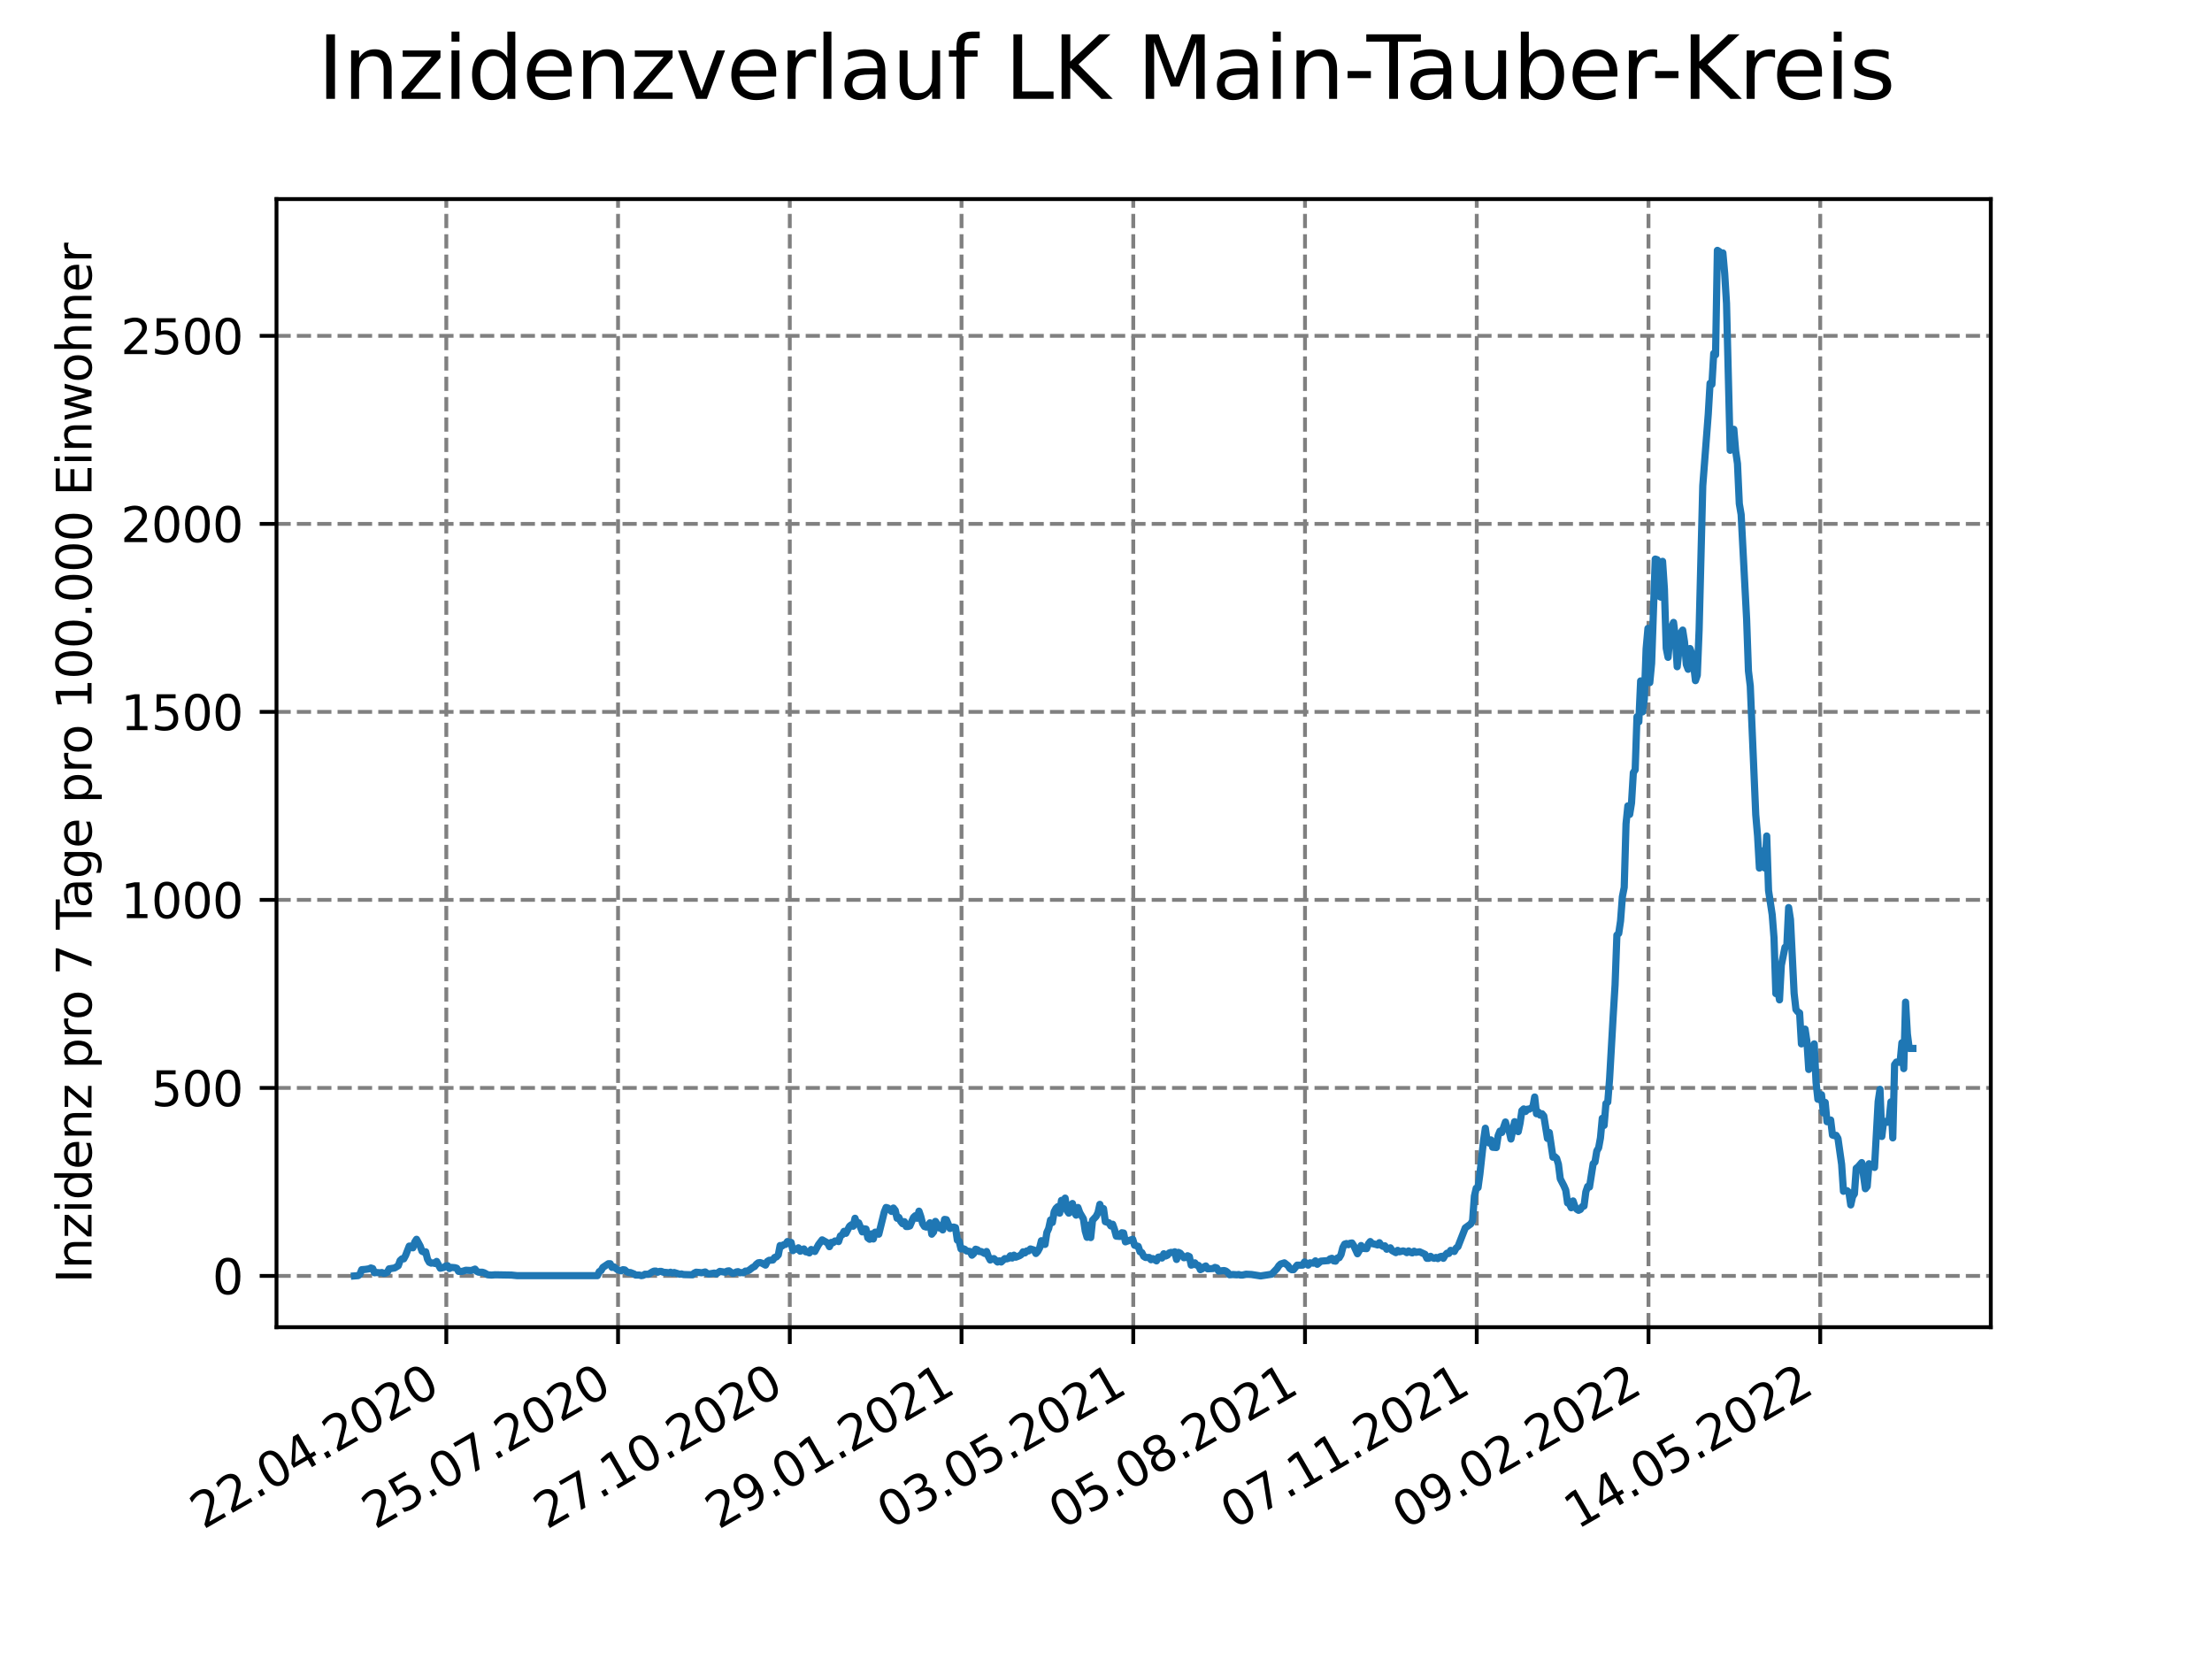 <?xml version="1.0" encoding="utf-8" standalone="no"?>
<!DOCTYPE svg PUBLIC "-//W3C//DTD SVG 1.1//EN"
  "http://www.w3.org/Graphics/SVG/1.1/DTD/svg11.dtd">
<svg xmlns:xlink="http://www.w3.org/1999/xlink" width="460.8pt" height="345.6pt" viewBox="0 0 460.8 345.6" xmlns="http://www.w3.org/2000/svg" version="1.1">
 <defs>
  <style type="text/css">*{stroke-linejoin: round; stroke-linecap: butt}</style>
 </defs>
 <g id="figure_1">
  <g id="patch_1">
   <path d="M 0 345.6 
L 460.8 345.6 
L 460.8 0 
L 0 0 
z
" style="fill: #ffffff"/>
  </g>
  <g id="axes_1">
   <g id="patch_2">
    <path d="M 57.6 276.48 
L 414.72 276.48 
L 414.72 41.472 
L 57.6 41.472 
z
" style="fill: #ffffff"/>
   </g>
   <g id="matplotlib.axis_1">
    <g id="xtick_1">
     <g id="line2d_1">
      <path d="M 92.974 276.48 
L 92.974 41.472 
" clip-path="url(#p0fb4a87bd5)" style="fill: none; stroke-dasharray: 2.96,1.28; stroke-dashoffset: 0; stroke: #808080; stroke-width: 0.8"/>
     </g>
     <g id="line2d_2">
      <defs>
       <path id="m9c5a72a645" d="M 0 0 
L 0 3.5 
" style="stroke: #000000; stroke-width: 0.8"/>
      </defs>
      <g>
       <use xlink:href="#m9c5a72a645" x="92.974" y="276.48" style="stroke: #000000; stroke-width: 0.8"/>
      </g>
     </g>
     <g id="text_1">
      <!-- 22.04.2020 -->
      <g transform="translate(42.349 318.689)rotate(-30)scale(0.1 -0.1)">
       <defs>
        <path id="DejaVuSans-32" d="M 1228 531 
L 3431 531 
L 3431 0 
L 469 0 
L 469 531 
Q 828 903 1448 1529 
Q 2069 2156 2228 2338 
Q 2531 2678 2651 2914 
Q 2772 3150 2772 3378 
Q 2772 3750 2511 3984 
Q 2250 4219 1831 4219 
Q 1534 4219 1204 4116 
Q 875 4013 500 3803 
L 500 4441 
Q 881 4594 1212 4672 
Q 1544 4750 1819 4750 
Q 2544 4750 2975 4387 
Q 3406 4025 3406 3419 
Q 3406 3131 3298 2873 
Q 3191 2616 2906 2266 
Q 2828 2175 2409 1742 
Q 1991 1309 1228 531 
z
" transform="scale(0.016)"/>
        <path id="DejaVuSans-2e" d="M 684 794 
L 1344 794 
L 1344 0 
L 684 0 
L 684 794 
z
" transform="scale(0.016)"/>
        <path id="DejaVuSans-30" d="M 2034 4250 
Q 1547 4250 1301 3770 
Q 1056 3291 1056 2328 
Q 1056 1369 1301 889 
Q 1547 409 2034 409 
Q 2525 409 2770 889 
Q 3016 1369 3016 2328 
Q 3016 3291 2770 3770 
Q 2525 4250 2034 4250 
z
M 2034 4750 
Q 2819 4750 3233 4129 
Q 3647 3509 3647 2328 
Q 3647 1150 3233 529 
Q 2819 -91 2034 -91 
Q 1250 -91 836 529 
Q 422 1150 422 2328 
Q 422 3509 836 4129 
Q 1250 4750 2034 4750 
z
" transform="scale(0.016)"/>
        <path id="DejaVuSans-34" d="M 2419 4116 
L 825 1625 
L 2419 1625 
L 2419 4116 
z
M 2253 4666 
L 3047 4666 
L 3047 1625 
L 3713 1625 
L 3713 1100 
L 3047 1100 
L 3047 0 
L 2419 0 
L 2419 1100 
L 313 1100 
L 313 1709 
L 2253 4666 
z
" transform="scale(0.016)"/>
       </defs>
       <use xlink:href="#DejaVuSans-32"/>
       <use xlink:href="#DejaVuSans-32" x="63.623"/>
       <use xlink:href="#DejaVuSans-2e" x="127.246"/>
       <use xlink:href="#DejaVuSans-30" x="159.033"/>
       <use xlink:href="#DejaVuSans-34" x="222.656"/>
       <use xlink:href="#DejaVuSans-2e" x="286.279"/>
       <use xlink:href="#DejaVuSans-32" x="318.066"/>
       <use xlink:href="#DejaVuSans-30" x="381.689"/>
       <use xlink:href="#DejaVuSans-32" x="445.312"/>
       <use xlink:href="#DejaVuSans-30" x="508.936"/>
      </g>
     </g>
    </g>
    <g id="xtick_2">
     <g id="line2d_3">
      <path d="M 128.751 276.48 
L 128.751 41.472 
" clip-path="url(#p0fb4a87bd5)" style="fill: none; stroke-dasharray: 2.96,1.28; stroke-dashoffset: 0; stroke: #808080; stroke-width: 0.8"/>
     </g>
     <g id="line2d_4">
      <g>
       <use xlink:href="#m9c5a72a645" x="128.751" y="276.48" style="stroke: #000000; stroke-width: 0.8"/>
      </g>
     </g>
     <g id="text_2">
      <!-- 25.07.2020 -->
      <g transform="translate(78.125 318.689)rotate(-30)scale(0.1 -0.1)">
       <defs>
        <path id="DejaVuSans-35" d="M 691 4666 
L 3169 4666 
L 3169 4134 
L 1269 4134 
L 1269 2991 
Q 1406 3038 1543 3061 
Q 1681 3084 1819 3084 
Q 2600 3084 3056 2656 
Q 3513 2228 3513 1497 
Q 3513 744 3044 326 
Q 2575 -91 1722 -91 
Q 1428 -91 1123 -41 
Q 819 9 494 109 
L 494 744 
Q 775 591 1075 516 
Q 1375 441 1709 441 
Q 2250 441 2565 725 
Q 2881 1009 2881 1497 
Q 2881 1984 2565 2268 
Q 2250 2553 1709 2553 
Q 1456 2553 1204 2497 
Q 953 2441 691 2322 
L 691 4666 
z
" transform="scale(0.016)"/>
        <path id="DejaVuSans-37" d="M 525 4666 
L 3525 4666 
L 3525 4397 
L 1831 0 
L 1172 0 
L 2766 4134 
L 525 4134 
L 525 4666 
z
" transform="scale(0.016)"/>
       </defs>
       <use xlink:href="#DejaVuSans-32"/>
       <use xlink:href="#DejaVuSans-35" x="63.623"/>
       <use xlink:href="#DejaVuSans-2e" x="127.246"/>
       <use xlink:href="#DejaVuSans-30" x="159.033"/>
       <use xlink:href="#DejaVuSans-37" x="222.656"/>
       <use xlink:href="#DejaVuSans-2e" x="286.279"/>
       <use xlink:href="#DejaVuSans-32" x="318.066"/>
       <use xlink:href="#DejaVuSans-30" x="381.689"/>
       <use xlink:href="#DejaVuSans-32" x="445.312"/>
       <use xlink:href="#DejaVuSans-30" x="508.936"/>
      </g>
     </g>
    </g>
    <g id="xtick_3">
     <g id="line2d_5">
      <path d="M 164.527 276.48 
L 164.527 41.472 
" clip-path="url(#p0fb4a87bd5)" style="fill: none; stroke-dasharray: 2.96,1.28; stroke-dashoffset: 0; stroke: #808080; stroke-width: 0.8"/>
     </g>
     <g id="line2d_6">
      <g>
       <use xlink:href="#m9c5a72a645" x="164.527" y="276.48" style="stroke: #000000; stroke-width: 0.8"/>
      </g>
     </g>
     <g id="text_3">
      <!-- 27.10.2020 -->
      <g transform="translate(113.902 318.689)rotate(-30)scale(0.1 -0.1)">
       <defs>
        <path id="DejaVuSans-31" d="M 794 531 
L 1825 531 
L 1825 4091 
L 703 3866 
L 703 4441 
L 1819 4666 
L 2450 4666 
L 2450 531 
L 3481 531 
L 3481 0 
L 794 0 
L 794 531 
z
" transform="scale(0.016)"/>
       </defs>
       <use xlink:href="#DejaVuSans-32"/>
       <use xlink:href="#DejaVuSans-37" x="63.623"/>
       <use xlink:href="#DejaVuSans-2e" x="127.246"/>
       <use xlink:href="#DejaVuSans-31" x="159.033"/>
       <use xlink:href="#DejaVuSans-30" x="222.656"/>
       <use xlink:href="#DejaVuSans-2e" x="286.279"/>
       <use xlink:href="#DejaVuSans-32" x="318.066"/>
       <use xlink:href="#DejaVuSans-30" x="381.689"/>
       <use xlink:href="#DejaVuSans-32" x="445.312"/>
       <use xlink:href="#DejaVuSans-30" x="508.936"/>
      </g>
     </g>
    </g>
    <g id="xtick_4">
     <g id="line2d_7">
      <path d="M 200.304 276.48 
L 200.304 41.472 
" clip-path="url(#p0fb4a87bd5)" style="fill: none; stroke-dasharray: 2.96,1.28; stroke-dashoffset: 0; stroke: #808080; stroke-width: 0.8"/>
     </g>
     <g id="line2d_8">
      <g>
       <use xlink:href="#m9c5a72a645" x="200.304" y="276.48" style="stroke: #000000; stroke-width: 0.8"/>
      </g>
     </g>
     <g id="text_4">
      <!-- 29.01.2021 -->
      <g transform="translate(149.679 318.689)rotate(-30)scale(0.1 -0.1)">
       <defs>
        <path id="DejaVuSans-39" d="M 703 97 
L 703 672 
Q 941 559 1184 500 
Q 1428 441 1663 441 
Q 2288 441 2617 861 
Q 2947 1281 2994 2138 
Q 2813 1869 2534 1725 
Q 2256 1581 1919 1581 
Q 1219 1581 811 2004 
Q 403 2428 403 3163 
Q 403 3881 828 4315 
Q 1253 4750 1959 4750 
Q 2769 4750 3195 4129 
Q 3622 3509 3622 2328 
Q 3622 1225 3098 567 
Q 2575 -91 1691 -91 
Q 1453 -91 1209 -44 
Q 966 3 703 97 
z
M 1959 2075 
Q 2384 2075 2632 2365 
Q 2881 2656 2881 3163 
Q 2881 3666 2632 3958 
Q 2384 4250 1959 4250 
Q 1534 4250 1286 3958 
Q 1038 3666 1038 3163 
Q 1038 2656 1286 2365 
Q 1534 2075 1959 2075 
z
" transform="scale(0.016)"/>
       </defs>
       <use xlink:href="#DejaVuSans-32"/>
       <use xlink:href="#DejaVuSans-39" x="63.623"/>
       <use xlink:href="#DejaVuSans-2e" x="127.246"/>
       <use xlink:href="#DejaVuSans-30" x="159.033"/>
       <use xlink:href="#DejaVuSans-31" x="222.656"/>
       <use xlink:href="#DejaVuSans-2e" x="286.279"/>
       <use xlink:href="#DejaVuSans-32" x="318.066"/>
       <use xlink:href="#DejaVuSans-30" x="381.689"/>
       <use xlink:href="#DejaVuSans-32" x="445.312"/>
       <use xlink:href="#DejaVuSans-31" x="508.936"/>
      </g>
     </g>
    </g>
    <g id="xtick_5">
     <g id="line2d_9">
      <path d="M 236.081 276.48 
L 236.081 41.472 
" clip-path="url(#p0fb4a87bd5)" style="fill: none; stroke-dasharray: 2.96,1.28; stroke-dashoffset: 0; stroke: #808080; stroke-width: 0.8"/>
     </g>
     <g id="line2d_10">
      <g>
       <use xlink:href="#m9c5a72a645" x="236.081" y="276.48" style="stroke: #000000; stroke-width: 0.8"/>
      </g>
     </g>
     <g id="text_5">
      <!-- 03.05.2021 -->
      <g transform="translate(185.455 318.689)rotate(-30)scale(0.1 -0.1)">
       <defs>
        <path id="DejaVuSans-33" d="M 2597 2516 
Q 3050 2419 3304 2112 
Q 3559 1806 3559 1356 
Q 3559 666 3084 287 
Q 2609 -91 1734 -91 
Q 1441 -91 1130 -33 
Q 819 25 488 141 
L 488 750 
Q 750 597 1062 519 
Q 1375 441 1716 441 
Q 2309 441 2620 675 
Q 2931 909 2931 1356 
Q 2931 1769 2642 2001 
Q 2353 2234 1838 2234 
L 1294 2234 
L 1294 2753 
L 1863 2753 
Q 2328 2753 2575 2939 
Q 2822 3125 2822 3475 
Q 2822 3834 2567 4026 
Q 2313 4219 1838 4219 
Q 1578 4219 1281 4162 
Q 984 4106 628 3988 
L 628 4550 
Q 988 4650 1302 4700 
Q 1616 4750 1894 4750 
Q 2613 4750 3031 4423 
Q 3450 4097 3450 3541 
Q 3450 3153 3228 2886 
Q 3006 2619 2597 2516 
z
" transform="scale(0.016)"/>
       </defs>
       <use xlink:href="#DejaVuSans-30"/>
       <use xlink:href="#DejaVuSans-33" x="63.623"/>
       <use xlink:href="#DejaVuSans-2e" x="127.246"/>
       <use xlink:href="#DejaVuSans-30" x="159.033"/>
       <use xlink:href="#DejaVuSans-35" x="222.656"/>
       <use xlink:href="#DejaVuSans-2e" x="286.279"/>
       <use xlink:href="#DejaVuSans-32" x="318.066"/>
       <use xlink:href="#DejaVuSans-30" x="381.689"/>
       <use xlink:href="#DejaVuSans-32" x="445.312"/>
       <use xlink:href="#DejaVuSans-31" x="508.936"/>
      </g>
     </g>
    </g>
    <g id="xtick_6">
     <g id="line2d_11">
      <path d="M 271.857 276.48 
L 271.857 41.472 
" clip-path="url(#p0fb4a87bd5)" style="fill: none; stroke-dasharray: 2.96,1.28; stroke-dashoffset: 0; stroke: #808080; stroke-width: 0.8"/>
     </g>
     <g id="line2d_12">
      <g>
       <use xlink:href="#m9c5a72a645" x="271.857" y="276.48" style="stroke: #000000; stroke-width: 0.8"/>
      </g>
     </g>
     <g id="text_6">
      <!-- 05.08.2021 -->
      <g transform="translate(221.232 318.689)rotate(-30)scale(0.1 -0.1)">
       <defs>
        <path id="DejaVuSans-38" d="M 2034 2216 
Q 1584 2216 1326 1975 
Q 1069 1734 1069 1313 
Q 1069 891 1326 650 
Q 1584 409 2034 409 
Q 2484 409 2743 651 
Q 3003 894 3003 1313 
Q 3003 1734 2745 1975 
Q 2488 2216 2034 2216 
z
M 1403 2484 
Q 997 2584 770 2862 
Q 544 3141 544 3541 
Q 544 4100 942 4425 
Q 1341 4750 2034 4750 
Q 2731 4750 3128 4425 
Q 3525 4100 3525 3541 
Q 3525 3141 3298 2862 
Q 3072 2584 2669 2484 
Q 3125 2378 3379 2068 
Q 3634 1759 3634 1313 
Q 3634 634 3220 271 
Q 2806 -91 2034 -91 
Q 1263 -91 848 271 
Q 434 634 434 1313 
Q 434 1759 690 2068 
Q 947 2378 1403 2484 
z
M 1172 3481 
Q 1172 3119 1398 2916 
Q 1625 2713 2034 2713 
Q 2441 2713 2670 2916 
Q 2900 3119 2900 3481 
Q 2900 3844 2670 4047 
Q 2441 4250 2034 4250 
Q 1625 4250 1398 4047 
Q 1172 3844 1172 3481 
z
" transform="scale(0.016)"/>
       </defs>
       <use xlink:href="#DejaVuSans-30"/>
       <use xlink:href="#DejaVuSans-35" x="63.623"/>
       <use xlink:href="#DejaVuSans-2e" x="127.246"/>
       <use xlink:href="#DejaVuSans-30" x="159.033"/>
       <use xlink:href="#DejaVuSans-38" x="222.656"/>
       <use xlink:href="#DejaVuSans-2e" x="286.279"/>
       <use xlink:href="#DejaVuSans-32" x="318.066"/>
       <use xlink:href="#DejaVuSans-30" x="381.689"/>
       <use xlink:href="#DejaVuSans-32" x="445.312"/>
       <use xlink:href="#DejaVuSans-31" x="508.936"/>
      </g>
     </g>
    </g>
    <g id="xtick_7">
     <g id="line2d_13">
      <path d="M 307.634 276.48 
L 307.634 41.472 
" clip-path="url(#p0fb4a87bd5)" style="fill: none; stroke-dasharray: 2.96,1.28; stroke-dashoffset: 0; stroke: #808080; stroke-width: 0.8"/>
     </g>
     <g id="line2d_14">
      <g>
       <use xlink:href="#m9c5a72a645" x="307.634" y="276.48" style="stroke: #000000; stroke-width: 0.8"/>
      </g>
     </g>
     <g id="text_7">
      <!-- 07.11.2021 -->
      <g transform="translate(257.009 318.689)rotate(-30)scale(0.1 -0.1)">
       <use xlink:href="#DejaVuSans-30"/>
       <use xlink:href="#DejaVuSans-37" x="63.623"/>
       <use xlink:href="#DejaVuSans-2e" x="127.246"/>
       <use xlink:href="#DejaVuSans-31" x="159.033"/>
       <use xlink:href="#DejaVuSans-31" x="222.656"/>
       <use xlink:href="#DejaVuSans-2e" x="286.279"/>
       <use xlink:href="#DejaVuSans-32" x="318.066"/>
       <use xlink:href="#DejaVuSans-30" x="381.689"/>
       <use xlink:href="#DejaVuSans-32" x="445.312"/>
       <use xlink:href="#DejaVuSans-31" x="508.936"/>
      </g>
     </g>
    </g>
    <g id="xtick_8">
     <g id="line2d_15">
      <path d="M 343.411 276.48 
L 343.411 41.472 
" clip-path="url(#p0fb4a87bd5)" style="fill: none; stroke-dasharray: 2.96,1.28; stroke-dashoffset: 0; stroke: #808080; stroke-width: 0.8"/>
     </g>
     <g id="line2d_16">
      <g>
       <use xlink:href="#m9c5a72a645" x="343.411" y="276.48" style="stroke: #000000; stroke-width: 0.8"/>
      </g>
     </g>
     <g id="text_8">
      <!-- 09.02.2022 -->
      <g transform="translate(292.786 318.689)rotate(-30)scale(0.1 -0.1)">
       <use xlink:href="#DejaVuSans-30"/>
       <use xlink:href="#DejaVuSans-39" x="63.623"/>
       <use xlink:href="#DejaVuSans-2e" x="127.246"/>
       <use xlink:href="#DejaVuSans-30" x="159.033"/>
       <use xlink:href="#DejaVuSans-32" x="222.656"/>
       <use xlink:href="#DejaVuSans-2e" x="286.279"/>
       <use xlink:href="#DejaVuSans-32" x="318.066"/>
       <use xlink:href="#DejaVuSans-30" x="381.689"/>
       <use xlink:href="#DejaVuSans-32" x="445.312"/>
       <use xlink:href="#DejaVuSans-32" x="508.936"/>
      </g>
     </g>
    </g>
    <g id="xtick_9">
     <g id="line2d_17">
      <path d="M 379.188 276.48 
L 379.188 41.472 
" clip-path="url(#p0fb4a87bd5)" style="fill: none; stroke-dasharray: 2.96,1.28; stroke-dashoffset: 0; stroke: #808080; stroke-width: 0.8"/>
     </g>
     <g id="line2d_18">
      <g>
       <use xlink:href="#m9c5a72a645" x="379.188" y="276.48" style="stroke: #000000; stroke-width: 0.8"/>
      </g>
     </g>
     <g id="text_9">
      <!-- 14.05.2022 -->
      <g transform="translate(328.562 318.689)rotate(-30)scale(0.1 -0.1)">
       <use xlink:href="#DejaVuSans-31"/>
       <use xlink:href="#DejaVuSans-34" x="63.623"/>
       <use xlink:href="#DejaVuSans-2e" x="127.246"/>
       <use xlink:href="#DejaVuSans-30" x="159.033"/>
       <use xlink:href="#DejaVuSans-35" x="222.656"/>
       <use xlink:href="#DejaVuSans-2e" x="286.279"/>
       <use xlink:href="#DejaVuSans-32" x="318.066"/>
       <use xlink:href="#DejaVuSans-30" x="381.689"/>
       <use xlink:href="#DejaVuSans-32" x="445.312"/>
       <use xlink:href="#DejaVuSans-32" x="508.936"/>
      </g>
     </g>
    </g>
   </g>
   <g id="matplotlib.axis_2">
    <g id="ytick_1">
     <g id="line2d_19">
      <path d="M 57.6 265.798 
L 414.72 265.798 
" clip-path="url(#p0fb4a87bd5)" style="fill: none; stroke-dasharray: 2.96,1.28; stroke-dashoffset: 0; stroke: #808080; stroke-width: 0.8"/>
     </g>
     <g id="line2d_20">
      <defs>
       <path id="md62042181a" d="M 0 0 
L -3.5 0 
" style="stroke: #000000; stroke-width: 0.8"/>
      </defs>
      <g>
       <use xlink:href="#md62042181a" x="57.6" y="265.798" style="stroke: #000000; stroke-width: 0.8"/>
      </g>
     </g>
     <g id="text_10">
      <!-- 0 -->
      <g transform="translate(44.237 269.597)scale(0.1 -0.1)">
       <use xlink:href="#DejaVuSans-30"/>
      </g>
     </g>
    </g>
    <g id="ytick_2">
     <g id="line2d_21">
      <path d="M 57.6 226.631 
L 414.72 226.631 
" clip-path="url(#p0fb4a87bd5)" style="fill: none; stroke-dasharray: 2.96,1.28; stroke-dashoffset: 0; stroke: #808080; stroke-width: 0.8"/>
     </g>
     <g id="line2d_22">
      <g>
       <use xlink:href="#md62042181a" x="57.6" y="226.631" style="stroke: #000000; stroke-width: 0.8"/>
      </g>
     </g>
     <g id="text_11">
      <!-- 500 -->
      <g transform="translate(31.512 230.43)scale(0.1 -0.1)">
       <use xlink:href="#DejaVuSans-35"/>
       <use xlink:href="#DejaVuSans-30" x="63.623"/>
       <use xlink:href="#DejaVuSans-30" x="127.246"/>
      </g>
     </g>
    </g>
    <g id="ytick_3">
     <g id="line2d_23">
      <path d="M 57.6 187.464 
L 414.72 187.464 
" clip-path="url(#p0fb4a87bd5)" style="fill: none; stroke-dasharray: 2.96,1.28; stroke-dashoffset: 0; stroke: #808080; stroke-width: 0.8"/>
     </g>
     <g id="line2d_24">
      <g>
       <use xlink:href="#md62042181a" x="57.6" y="187.464" style="stroke: #000000; stroke-width: 0.8"/>
      </g>
     </g>
     <g id="text_12">
      <!-- 1000 -->
      <g transform="translate(25.15 191.264)scale(0.1 -0.1)">
       <use xlink:href="#DejaVuSans-31"/>
       <use xlink:href="#DejaVuSans-30" x="63.623"/>
       <use xlink:href="#DejaVuSans-30" x="127.246"/>
       <use xlink:href="#DejaVuSans-30" x="190.869"/>
      </g>
     </g>
    </g>
    <g id="ytick_4">
     <g id="line2d_25">
      <path d="M 57.6 148.298 
L 414.72 148.298 
" clip-path="url(#p0fb4a87bd5)" style="fill: none; stroke-dasharray: 2.96,1.28; stroke-dashoffset: 0; stroke: #808080; stroke-width: 0.8"/>
     </g>
     <g id="line2d_26">
      <g>
       <use xlink:href="#md62042181a" x="57.6" y="148.298" style="stroke: #000000; stroke-width: 0.8"/>
      </g>
     </g>
     <g id="text_13">
      <!-- 1500 -->
      <g transform="translate(25.15 152.097)scale(0.1 -0.1)">
       <use xlink:href="#DejaVuSans-31"/>
       <use xlink:href="#DejaVuSans-35" x="63.623"/>
       <use xlink:href="#DejaVuSans-30" x="127.246"/>
       <use xlink:href="#DejaVuSans-30" x="190.869"/>
      </g>
     </g>
    </g>
    <g id="ytick_5">
     <g id="line2d_27">
      <path d="M 57.6 109.131 
L 414.72 109.131 
" clip-path="url(#p0fb4a87bd5)" style="fill: none; stroke-dasharray: 2.96,1.28; stroke-dashoffset: 0; stroke: #808080; stroke-width: 0.8"/>
     </g>
     <g id="line2d_28">
      <g>
       <use xlink:href="#md62042181a" x="57.6" y="109.131" style="stroke: #000000; stroke-width: 0.8"/>
      </g>
     </g>
     <g id="text_14">
      <!-- 2000 -->
      <g transform="translate(25.15 112.93)scale(0.1 -0.1)">
       <use xlink:href="#DejaVuSans-32"/>
       <use xlink:href="#DejaVuSans-30" x="63.623"/>
       <use xlink:href="#DejaVuSans-30" x="127.246"/>
       <use xlink:href="#DejaVuSans-30" x="190.869"/>
      </g>
     </g>
    </g>
    <g id="ytick_6">
     <g id="line2d_29">
      <path d="M 57.6 69.964 
L 414.72 69.964 
" clip-path="url(#p0fb4a87bd5)" style="fill: none; stroke-dasharray: 2.96,1.28; stroke-dashoffset: 0; stroke: #808080; stroke-width: 0.8"/>
     </g>
     <g id="line2d_30">
      <g>
       <use xlink:href="#md62042181a" x="57.6" y="69.964" style="stroke: #000000; stroke-width: 0.8"/>
      </g>
     </g>
     <g id="text_15">
      <!-- 2500 -->
      <g transform="translate(25.15 73.763)scale(0.1 -0.1)">
       <use xlink:href="#DejaVuSans-32"/>
       <use xlink:href="#DejaVuSans-35" x="63.623"/>
       <use xlink:href="#DejaVuSans-30" x="127.246"/>
       <use xlink:href="#DejaVuSans-30" x="190.869"/>
      </g>
     </g>
    </g>
    <g id="text_16">
     <!-- Inzidenz pro 7 Tage pro 100.000 Einwohner -->
     <g transform="translate(19.07 267.301)rotate(-90)scale(0.1 -0.1)">
      <defs>
       <path id="DejaVuSans-49" d="M 628 4666 
L 1259 4666 
L 1259 0 
L 628 0 
L 628 4666 
z
" transform="scale(0.016)"/>
       <path id="DejaVuSans-6e" d="M 3513 2113 
L 3513 0 
L 2938 0 
L 2938 2094 
Q 2938 2591 2744 2837 
Q 2550 3084 2163 3084 
Q 1697 3084 1428 2787 
Q 1159 2491 1159 1978 
L 1159 0 
L 581 0 
L 581 3500 
L 1159 3500 
L 1159 2956 
Q 1366 3272 1645 3428 
Q 1925 3584 2291 3584 
Q 2894 3584 3203 3211 
Q 3513 2838 3513 2113 
z
" transform="scale(0.016)"/>
       <path id="DejaVuSans-7a" d="M 353 3500 
L 3084 3500 
L 3084 2975 
L 922 459 
L 3084 459 
L 3084 0 
L 275 0 
L 275 525 
L 2438 3041 
L 353 3041 
L 353 3500 
z
" transform="scale(0.016)"/>
       <path id="DejaVuSans-69" d="M 603 3500 
L 1178 3500 
L 1178 0 
L 603 0 
L 603 3500 
z
M 603 4863 
L 1178 4863 
L 1178 4134 
L 603 4134 
L 603 4863 
z
" transform="scale(0.016)"/>
       <path id="DejaVuSans-64" d="M 2906 2969 
L 2906 4863 
L 3481 4863 
L 3481 0 
L 2906 0 
L 2906 525 
Q 2725 213 2448 61 
Q 2172 -91 1784 -91 
Q 1150 -91 751 415 
Q 353 922 353 1747 
Q 353 2572 751 3078 
Q 1150 3584 1784 3584 
Q 2172 3584 2448 3432 
Q 2725 3281 2906 2969 
z
M 947 1747 
Q 947 1113 1208 752 
Q 1469 391 1925 391 
Q 2381 391 2643 752 
Q 2906 1113 2906 1747 
Q 2906 2381 2643 2742 
Q 2381 3103 1925 3103 
Q 1469 3103 1208 2742 
Q 947 2381 947 1747 
z
" transform="scale(0.016)"/>
       <path id="DejaVuSans-65" d="M 3597 1894 
L 3597 1613 
L 953 1613 
Q 991 1019 1311 708 
Q 1631 397 2203 397 
Q 2534 397 2845 478 
Q 3156 559 3463 722 
L 3463 178 
Q 3153 47 2828 -22 
Q 2503 -91 2169 -91 
Q 1331 -91 842 396 
Q 353 884 353 1716 
Q 353 2575 817 3079 
Q 1281 3584 2069 3584 
Q 2775 3584 3186 3129 
Q 3597 2675 3597 1894 
z
M 3022 2063 
Q 3016 2534 2758 2815 
Q 2500 3097 2075 3097 
Q 1594 3097 1305 2825 
Q 1016 2553 972 2059 
L 3022 2063 
z
" transform="scale(0.016)"/>
       <path id="DejaVuSans-20" transform="scale(0.016)"/>
       <path id="DejaVuSans-70" d="M 1159 525 
L 1159 -1331 
L 581 -1331 
L 581 3500 
L 1159 3500 
L 1159 2969 
Q 1341 3281 1617 3432 
Q 1894 3584 2278 3584 
Q 2916 3584 3314 3078 
Q 3713 2572 3713 1747 
Q 3713 922 3314 415 
Q 2916 -91 2278 -91 
Q 1894 -91 1617 61 
Q 1341 213 1159 525 
z
M 3116 1747 
Q 3116 2381 2855 2742 
Q 2594 3103 2138 3103 
Q 1681 3103 1420 2742 
Q 1159 2381 1159 1747 
Q 1159 1113 1420 752 
Q 1681 391 2138 391 
Q 2594 391 2855 752 
Q 3116 1113 3116 1747 
z
" transform="scale(0.016)"/>
       <path id="DejaVuSans-72" d="M 2631 2963 
Q 2534 3019 2420 3045 
Q 2306 3072 2169 3072 
Q 1681 3072 1420 2755 
Q 1159 2438 1159 1844 
L 1159 0 
L 581 0 
L 581 3500 
L 1159 3500 
L 1159 2956 
Q 1341 3275 1631 3429 
Q 1922 3584 2338 3584 
Q 2397 3584 2469 3576 
Q 2541 3569 2628 3553 
L 2631 2963 
z
" transform="scale(0.016)"/>
       <path id="DejaVuSans-6f" d="M 1959 3097 
Q 1497 3097 1228 2736 
Q 959 2375 959 1747 
Q 959 1119 1226 758 
Q 1494 397 1959 397 
Q 2419 397 2687 759 
Q 2956 1122 2956 1747 
Q 2956 2369 2687 2733 
Q 2419 3097 1959 3097 
z
M 1959 3584 
Q 2709 3584 3137 3096 
Q 3566 2609 3566 1747 
Q 3566 888 3137 398 
Q 2709 -91 1959 -91 
Q 1206 -91 779 398 
Q 353 888 353 1747 
Q 353 2609 779 3096 
Q 1206 3584 1959 3584 
z
" transform="scale(0.016)"/>
       <path id="DejaVuSans-54" d="M -19 4666 
L 3928 4666 
L 3928 4134 
L 2272 4134 
L 2272 0 
L 1638 0 
L 1638 4134 
L -19 4134 
L -19 4666 
z
" transform="scale(0.016)"/>
       <path id="DejaVuSans-61" d="M 2194 1759 
Q 1497 1759 1228 1600 
Q 959 1441 959 1056 
Q 959 750 1161 570 
Q 1363 391 1709 391 
Q 2188 391 2477 730 
Q 2766 1069 2766 1631 
L 2766 1759 
L 2194 1759 
z
M 3341 1997 
L 3341 0 
L 2766 0 
L 2766 531 
Q 2569 213 2275 61 
Q 1981 -91 1556 -91 
Q 1019 -91 701 211 
Q 384 513 384 1019 
Q 384 1609 779 1909 
Q 1175 2209 1959 2209 
L 2766 2209 
L 2766 2266 
Q 2766 2663 2505 2880 
Q 2244 3097 1772 3097 
Q 1472 3097 1187 3025 
Q 903 2953 641 2809 
L 641 3341 
Q 956 3463 1253 3523 
Q 1550 3584 1831 3584 
Q 2591 3584 2966 3190 
Q 3341 2797 3341 1997 
z
" transform="scale(0.016)"/>
       <path id="DejaVuSans-67" d="M 2906 1791 
Q 2906 2416 2648 2759 
Q 2391 3103 1925 3103 
Q 1463 3103 1205 2759 
Q 947 2416 947 1791 
Q 947 1169 1205 825 
Q 1463 481 1925 481 
Q 2391 481 2648 825 
Q 2906 1169 2906 1791 
z
M 3481 434 
Q 3481 -459 3084 -895 
Q 2688 -1331 1869 -1331 
Q 1566 -1331 1297 -1286 
Q 1028 -1241 775 -1147 
L 775 -588 
Q 1028 -725 1275 -790 
Q 1522 -856 1778 -856 
Q 2344 -856 2625 -561 
Q 2906 -266 2906 331 
L 2906 616 
Q 2728 306 2450 153 
Q 2172 0 1784 0 
Q 1141 0 747 490 
Q 353 981 353 1791 
Q 353 2603 747 3093 
Q 1141 3584 1784 3584 
Q 2172 3584 2450 3431 
Q 2728 3278 2906 2969 
L 2906 3500 
L 3481 3500 
L 3481 434 
z
" transform="scale(0.016)"/>
       <path id="DejaVuSans-45" d="M 628 4666 
L 3578 4666 
L 3578 4134 
L 1259 4134 
L 1259 2753 
L 3481 2753 
L 3481 2222 
L 1259 2222 
L 1259 531 
L 3634 531 
L 3634 0 
L 628 0 
L 628 4666 
z
" transform="scale(0.016)"/>
       <path id="DejaVuSans-77" d="M 269 3500 
L 844 3500 
L 1563 769 
L 2278 3500 
L 2956 3500 
L 3675 769 
L 4391 3500 
L 4966 3500 
L 4050 0 
L 3372 0 
L 2619 2869 
L 1863 0 
L 1184 0 
L 269 3500 
z
" transform="scale(0.016)"/>
       <path id="DejaVuSans-68" d="M 3513 2113 
L 3513 0 
L 2938 0 
L 2938 2094 
Q 2938 2591 2744 2837 
Q 2550 3084 2163 3084 
Q 1697 3084 1428 2787 
Q 1159 2491 1159 1978 
L 1159 0 
L 581 0 
L 581 4863 
L 1159 4863 
L 1159 2956 
Q 1366 3272 1645 3428 
Q 1925 3584 2291 3584 
Q 2894 3584 3203 3211 
Q 3513 2838 3513 2113 
z
" transform="scale(0.016)"/>
      </defs>
      <use xlink:href="#DejaVuSans-49"/>
      <use xlink:href="#DejaVuSans-6e" x="29.492"/>
      <use xlink:href="#DejaVuSans-7a" x="92.871"/>
      <use xlink:href="#DejaVuSans-69" x="145.361"/>
      <use xlink:href="#DejaVuSans-64" x="173.145"/>
      <use xlink:href="#DejaVuSans-65" x="236.621"/>
      <use xlink:href="#DejaVuSans-6e" x="298.145"/>
      <use xlink:href="#DejaVuSans-7a" x="361.523"/>
      <use xlink:href="#DejaVuSans-20" x="414.014"/>
      <use xlink:href="#DejaVuSans-70" x="445.801"/>
      <use xlink:href="#DejaVuSans-72" x="509.277"/>
      <use xlink:href="#DejaVuSans-6f" x="548.141"/>
      <use xlink:href="#DejaVuSans-20" x="609.322"/>
      <use xlink:href="#DejaVuSans-37" x="641.109"/>
      <use xlink:href="#DejaVuSans-20" x="704.732"/>
      <use xlink:href="#DejaVuSans-54" x="736.52"/>
      <use xlink:href="#DejaVuSans-61" x="781.104"/>
      <use xlink:href="#DejaVuSans-67" x="842.383"/>
      <use xlink:href="#DejaVuSans-65" x="905.859"/>
      <use xlink:href="#DejaVuSans-20" x="967.383"/>
      <use xlink:href="#DejaVuSans-70" x="999.17"/>
      <use xlink:href="#DejaVuSans-72" x="1062.646"/>
      <use xlink:href="#DejaVuSans-6f" x="1101.51"/>
      <use xlink:href="#DejaVuSans-20" x="1162.691"/>
      <use xlink:href="#DejaVuSans-31" x="1194.479"/>
      <use xlink:href="#DejaVuSans-30" x="1258.102"/>
      <use xlink:href="#DejaVuSans-30" x="1321.725"/>
      <use xlink:href="#DejaVuSans-2e" x="1385.348"/>
      <use xlink:href="#DejaVuSans-30" x="1417.135"/>
      <use xlink:href="#DejaVuSans-30" x="1480.758"/>
      <use xlink:href="#DejaVuSans-30" x="1544.381"/>
      <use xlink:href="#DejaVuSans-20" x="1608.004"/>
      <use xlink:href="#DejaVuSans-45" x="1639.791"/>
      <use xlink:href="#DejaVuSans-69" x="1702.975"/>
      <use xlink:href="#DejaVuSans-6e" x="1730.758"/>
      <use xlink:href="#DejaVuSans-77" x="1794.137"/>
      <use xlink:href="#DejaVuSans-6f" x="1875.924"/>
      <use xlink:href="#DejaVuSans-68" x="1937.105"/>
      <use xlink:href="#DejaVuSans-6e" x="2000.484"/>
      <use xlink:href="#DejaVuSans-65" x="2063.863"/>
      <use xlink:href="#DejaVuSans-72" x="2125.387"/>
     </g>
    </g>
   </g>
   <g id="line2d_31">
    <path d="M 73.833 265.798 
L 74.594 265.739 
L 74.975 265.443 
L 75.355 264.496 
L 76.116 264.437 
L 76.878 264.319 
L 77.258 264.141 
L 77.639 264.26 
L 78.019 265.147 
L 78.4 265.088 
L 79.161 265.147 
L 79.542 265.088 
L 79.922 265.265 
L 80.303 265.206 
L 80.684 265.029 
L 81.064 264.319 
L 82.206 264.141 
L 82.967 263.668 
L 83.348 262.603 
L 83.728 262.248 
L 84.109 262.248 
L 84.49 261.538 
L 85.251 259.586 
L 85.631 259.586 
L 86.012 259.941 
L 86.393 258.757 
L 86.773 258.166 
L 87.534 259.586 
L 87.915 260.65 
L 88.296 260.828 
L 88.676 260.769 
L 89.057 262.307 
L 89.437 262.958 
L 89.818 263.135 
L 90.199 263.076 
L 90.579 263.195 
L 90.96 262.78 
L 91.721 264.2 
L 92.482 264.023 
L 92.863 263.727 
L 93.243 263.668 
L 93.624 264.26 
L 94.005 264.023 
L 94.766 264.082 
L 95.147 264.2 
L 95.527 264.851 
L 96.288 264.851 
L 97.05 264.615 
L 98.191 264.674 
L 98.953 264.378 
L 99.333 264.851 
L 99.714 265.029 
L 100.475 265.029 
L 100.856 265.147 
L 101.617 265.561 
L 102.378 265.62 
L 103.139 265.561 
L 106.565 265.62 
L 107.706 265.739 
L 124.453 265.739 
L 124.834 264.91 
L 125.214 264.674 
L 125.595 264.023 
L 126.737 263.254 
L 127.117 263.254 
L 127.498 264.023 
L 127.878 263.905 
L 128.64 264.496 
L 129.401 264.733 
L 129.781 264.496 
L 130.162 264.555 
L 130.543 264.91 
L 130.923 265.088 
L 131.304 265.088 
L 132.065 265.384 
L 132.446 265.62 
L 133.207 265.62 
L 133.587 265.739 
L 133.968 265.679 
L 134.349 265.443 
L 135.11 265.443 
L 135.871 264.97 
L 136.252 264.792 
L 136.632 264.792 
L 137.013 265.029 
L 137.393 264.851 
L 137.774 264.851 
L 138.155 265.029 
L 138.916 265.088 
L 139.296 265.147 
L 139.677 265.029 
L 140.058 265.206 
L 140.438 265.088 
L 141.58 265.443 
L 141.961 265.384 
L 142.341 265.502 
L 144.244 265.561 
L 144.625 265.206 
L 145.006 265.029 
L 145.767 265.088 
L 146.147 265.147 
L 146.909 264.97 
L 147.289 265.265 
L 147.67 265.384 
L 148.812 265.206 
L 149.192 265.384 
L 149.953 264.851 
L 151.095 265.029 
L 151.476 264.792 
L 151.856 264.733 
L 152.618 265.265 
L 152.998 265.206 
L 153.379 264.97 
L 153.759 264.91 
L 154.14 265.147 
L 154.521 265.088 
L 154.901 265.147 
L 155.282 264.792 
L 155.662 264.792 
L 156.043 264.615 
L 156.804 264.023 
L 157.185 263.845 
L 157.565 263.372 
L 157.946 263.076 
L 158.327 263.017 
L 158.707 263.135 
L 159.468 263.55 
L 159.849 262.78 
L 160.23 262.544 
L 160.991 262.485 
L 161.371 261.952 
L 161.752 261.834 
L 162.133 261.42 
L 162.513 259.467 
L 162.894 259.586 
L 163.274 259.29 
L 163.655 259.231 
L 164.036 258.639 
L 164.416 258.816 
L 164.797 258.816 
L 165.178 260.532 
L 165.558 260.177 
L 165.939 260.236 
L 166.319 259.941 
L 166.7 260.65 
L 167.461 260.177 
L 167.842 260.769 
L 168.222 260.828 
L 168.603 261.005 
L 168.984 260.296 
L 169.745 260.71 
L 170.506 259.29 
L 171.267 258.284 
L 172.409 258.935 
L 172.79 259.704 
L 173.17 258.816 
L 173.551 258.876 
L 173.931 258.521 
L 174.312 258.521 
L 174.693 258.639 
L 175.073 257.456 
L 175.454 257.219 
L 175.834 256.509 
L 176.215 256.923 
L 176.976 255.444 
L 177.357 255.148 
L 177.737 255.444 
L 178.118 253.787 
L 178.499 254.971 
L 178.879 254.734 
L 179.64 256.627 
L 180.021 255.976 
L 180.402 256.036 
L 180.782 257.87 
L 181.163 258.166 
L 181.543 257.041 
L 181.924 258.106 
L 182.305 256.686 
L 182.685 256.686 
L 183.066 257.101 
L 184.208 252.486 
L 184.588 251.539 
L 184.969 251.657 
L 185.73 252.367 
L 186.111 251.657 
L 186.491 252.131 
L 186.872 253.787 
L 187.252 253.61 
L 187.633 254.438 
L 188.014 254.912 
L 188.394 254.497 
L 188.775 255.503 
L 189.156 255.503 
L 189.536 255.385 
L 190.297 253.61 
L 190.678 253.255 
L 191.059 253.787 
L 191.439 252.308 
L 191.82 253.432 
L 192.2 254.912 
L 192.581 255.503 
L 192.962 255.621 
L 193.342 255.326 
L 193.723 254.734 
L 194.103 257.101 
L 194.484 256.627 
L 194.865 254.438 
L 195.245 254.971 
L 195.626 255.799 
L 196.006 255.799 
L 196.387 256.213 
L 196.768 254.024 
L 197.148 254.083 
L 197.909 255.917 
L 198.29 255.681 
L 198.671 255.621 
L 199.051 255.74 
L 199.432 258.343 
L 199.812 258.58 
L 200.193 260.177 
L 200.574 260.118 
L 200.954 260.236 
L 201.335 260.591 
L 202.096 260.71 
L 202.477 261.479 
L 202.857 261.124 
L 203.238 260.236 
L 203.618 260.355 
L 203.999 260.71 
L 204.38 260.71 
L 205.141 261.124 
L 205.521 260.71 
L 205.902 261.775 
L 206.283 262.485 
L 206.663 262.248 
L 207.044 262.189 
L 207.805 262.899 
L 208.186 262.662 
L 208.566 262.899 
L 209.327 262.189 
L 209.708 262.248 
L 210.089 262.13 
L 210.469 261.597 
L 210.85 262.07 
L 211.23 261.479 
L 211.611 261.893 
L 212.372 261.597 
L 212.753 261.36 
L 213.134 260.769 
L 213.514 261.005 
L 213.895 260.591 
L 214.275 260.591 
L 214.656 260.177 
L 215.417 260.414 
L 215.798 261.124 
L 216.178 260.71 
L 216.559 260 
L 216.94 258.461 
L 217.32 259.231 
L 217.701 259.231 
L 218.081 256.746 
L 218.462 255.917 
L 218.843 254.142 
L 219.223 254.675 
L 219.604 252.427 
L 219.984 251.717 
L 220.365 251.362 
L 220.746 252.722 
L 221.126 250.06 
L 221.507 250.592 
L 221.887 249.587 
L 222.268 252.19 
L 222.649 252.722 
L 223.029 252.367 
L 223.41 250.711 
L 223.79 252.486 
L 224.171 253.137 
L 224.552 251.539 
L 224.932 252.604 
L 225.693 253.906 
L 226.074 256.45 
L 226.455 257.751 
L 226.835 255.207 
L 227.216 257.811 
L 227.596 254.202 
L 228.358 253.373 
L 228.738 252.604 
L 229.119 250.888 
L 229.499 252.249 
L 229.88 251.776 
L 230.261 254.497 
L 231.022 254.734 
L 231.402 255.385 
L 231.783 255.03 
L 232.164 256.095 
L 232.544 257.515 
L 233.305 257.574 
L 233.686 256.805 
L 234.067 256.864 
L 234.447 258.698 
L 235.589 258.284 
L 235.97 258.166 
L 236.35 259.408 
L 237.112 259.645 
L 237.492 260.769 
L 237.873 260.946 
L 238.253 261.715 
L 238.634 261.952 
L 239.395 261.952 
L 239.776 262.425 
L 240.156 262.189 
L 240.918 262.662 
L 241.298 261.893 
L 241.679 261.834 
L 242.059 262.07 
L 242.44 261.183 
L 242.821 261.656 
L 243.201 261.479 
L 243.582 261.005 
L 243.962 260.887 
L 244.343 260.946 
L 244.724 260.769 
L 245.104 262.366 
L 245.485 260.887 
L 245.865 261.065 
L 246.627 262.011 
L 247.007 261.952 
L 247.388 261.597 
L 247.768 261.775 
L 248.149 263.55 
L 248.53 263.431 
L 248.91 263.076 
L 249.291 263.55 
L 249.671 263.609 
L 250.052 264.496 
L 250.433 264.319 
L 250.813 263.905 
L 251.194 263.727 
L 251.574 264.319 
L 252.716 264.26 
L 253.097 264.023 
L 253.477 264.141 
L 253.858 264.792 
L 255 264.674 
L 255.38 264.792 
L 255.761 265.088 
L 256.142 265.561 
L 256.903 265.502 
L 257.664 265.561 
L 258.045 265.502 
L 258.425 265.62 
L 258.806 265.62 
L 259.567 265.443 
L 260.709 265.502 
L 262.612 265.798 
L 264.896 265.443 
L 266.037 264.26 
L 266.418 263.668 
L 266.799 263.313 
L 267.56 263.076 
L 268.321 263.668 
L 268.702 264.26 
L 269.082 264.496 
L 269.463 264.496 
L 270.224 263.55 
L 271.366 263.55 
L 271.746 262.899 
L 272.127 263.135 
L 272.508 263.55 
L 272.888 263.076 
L 273.649 263.135 
L 274.03 262.662 
L 274.411 263.372 
L 275.172 262.721 
L 275.933 262.662 
L 276.694 262.603 
L 277.075 262.248 
L 277.455 262.13 
L 277.836 262.662 
L 278.217 262.721 
L 278.597 262.07 
L 278.978 262.011 
L 279.358 261.36 
L 279.739 259.881 
L 280.12 259.171 
L 280.5 259.053 
L 280.881 259.29 
L 281.261 258.994 
L 281.642 258.935 
L 282.023 259.526 
L 282.784 261.183 
L 283.164 260.532 
L 283.545 259.467 
L 283.926 260.059 
L 284.687 260.118 
L 285.068 259.112 
L 285.448 258.639 
L 285.829 259.053 
L 286.59 259.231 
L 286.971 259.349 
L 287.351 258.876 
L 287.732 259.408 
L 288.112 259.645 
L 288.493 259.526 
L 288.874 260.236 
L 289.635 259.941 
L 290.015 260.532 
L 290.777 260.946 
L 291.157 260.473 
L 291.538 260.769 
L 292.299 260.591 
L 292.68 260.71 
L 293.06 260.946 
L 293.441 260.591 
L 293.821 260.887 
L 294.202 261.005 
L 294.583 260.65 
L 294.963 260.887 
L 295.724 260.769 
L 296.866 261.301 
L 297.247 262.13 
L 297.627 262.13 
L 298.008 261.715 
L 298.389 262.011 
L 298.769 262.13 
L 299.15 261.952 
L 299.53 262.189 
L 299.911 261.834 
L 300.292 261.715 
L 300.672 262.13 
L 301.053 261.479 
L 301.433 261.065 
L 301.814 261.124 
L 302.195 260.473 
L 302.956 260.71 
L 303.336 260 
L 303.717 259.704 
L 305.239 255.799 
L 306.381 254.971 
L 306.762 254.32 
L 307.142 249.173 
L 307.523 247.516 
L 307.904 247.398 
L 308.284 244.617 
L 309.046 237.635 
L 309.426 235.032 
L 309.807 237.754 
L 310.187 238.109 
L 310.568 237.458 
L 310.949 238.996 
L 311.71 239.055 
L 312.09 236.57 
L 312.471 235.624 
L 312.852 235.92 
L 313.613 233.731 
L 313.993 235.091 
L 314.374 235.565 
L 314.755 237.28 
L 315.516 233.671 
L 315.896 234.322 
L 316.277 235.742 
L 316.658 233.967 
L 317.038 231.364 
L 317.419 231.009 
L 317.799 231.541 
L 318.18 231.068 
L 318.561 231.068 
L 319.322 230.595 
L 319.702 228.524 
L 320.083 232.015 
L 320.464 231.66 
L 320.844 232.311 
L 321.225 232.015 
L 321.605 232.488 
L 322.367 237.162 
L 322.747 235.92 
L 323.508 241.067 
L 323.889 240.949 
L 324.27 241.304 
L 324.65 242.546 
L 325.031 245.564 
L 325.792 247.043 
L 326.173 247.93 
L 326.553 250.592 
L 326.934 250.77 
L 327.314 251.598 
L 327.695 250.178 
L 328.076 251.302 
L 328.456 251.894 
L 328.837 252.131 
L 329.217 251.953 
L 329.598 251.362 
L 329.979 251.243 
L 330.359 248.285 
L 330.74 247.161 
L 331.121 247.279 
L 331.882 242.428 
L 332.262 242.073 
L 332.643 239.765 
L 333.024 239.115 
L 333.404 237.044 
L 333.785 232.961 
L 334.165 234.441 
L 334.546 229.885 
L 334.927 229.589 
L 335.307 224.738 
L 336.068 211.425 
L 336.449 205.154 
L 336.83 194.8 
L 337.21 194.445 
L 337.591 191.842 
L 337.971 186.813 
L 338.352 184.861 
L 338.733 171.608 
L 339.113 167.88 
L 339.494 169.655 
L 339.874 167.289 
L 340.255 160.958 
L 340.636 160.366 
L 341.016 149.303 
L 341.397 150.368 
L 341.777 141.848 
L 342.158 148.297 
L 342.539 145.634 
L 342.919 135.162 
L 343.3 130.902 
L 343.68 142.203 
L 344.061 138.18 
L 344.822 116.466 
L 345.203 116.585 
L 345.583 124.158 
L 345.964 124.394 
L 346.345 116.939 
L 346.725 122.678 
L 347.106 135.044 
L 347.486 136.937 
L 347.867 132.618 
L 348.248 130.607 
L 348.628 129.66 
L 349.009 132.736 
L 349.389 138.89 
L 350.151 131.849 
L 350.531 131.257 
L 350.912 133.683 
L 351.292 138.416 
L 351.673 139.422 
L 352.054 135.103 
L 352.434 136.168 
L 352.815 138.535 
L 353.195 141.789 
L 353.576 140.665 
L 353.957 131.198 
L 354.718 101.202 
L 355.86 86.292 
L 356.24 79.843 
L 356.621 80.08 
L 357.002 73.631 
L 357.382 73.927 
L 357.763 52.154 
L 358.143 52.391 
L 358.524 53.456 
L 358.905 52.687 
L 359.285 57.006 
L 359.666 63.218 
L 360.427 93.806 
L 360.808 90.552 
L 361.188 89.428 
L 361.569 93.924 
L 361.949 96.587 
L 362.33 104.929 
L 362.711 107.177 
L 363.852 128.95 
L 364.233 139.777 
L 364.614 142.913 
L 365.755 169.714 
L 366.136 174.152 
L 366.517 180.837 
L 366.897 179.95 
L 367.278 177.228 
L 367.658 180.837 
L 368.039 174.152 
L 368.42 185.511 
L 369.181 190.54 
L 369.561 195.392 
L 369.942 206.988 
L 370.323 206.101 
L 370.703 208.29 
L 371.084 201.072 
L 371.845 197.344 
L 372.226 197.048 
L 372.606 189.061 
L 372.987 191.546 
L 373.748 206.929 
L 374.129 210.301 
L 374.509 210.775 
L 374.89 211.011 
L 375.27 217.46 
L 375.651 214.975 
L 376.032 214.384 
L 376.412 216.928 
L 376.793 222.785 
L 377.173 221.543 
L 377.935 217.46 
L 378.315 225.448 
L 378.696 228.997 
L 379.077 228.051 
L 379.457 228.051 
L 379.838 231.837 
L 380.218 229.648 
L 380.599 233.671 
L 381.36 233.316 
L 381.741 236.452 
L 382.121 236.57 
L 382.502 236.511 
L 382.883 237.162 
L 383.644 242.546 
L 384.024 248.167 
L 384.405 247.989 
L 384.786 248.048 
L 385.166 248.403 
L 385.547 251.007 
L 385.927 249.291 
L 386.308 248.699 
L 386.689 243.374 
L 387.069 243.079 
L 387.83 242.191 
L 388.592 247.634 
L 388.972 247.161 
L 389.353 242.428 
L 389.733 242.605 
L 390.495 243.197 
L 391.256 229.471 
L 391.636 226.927 
L 392.017 236.748 
L 392.398 233.553 
L 393.159 233.79 
L 393.539 233.257 
L 393.92 229.53 
L 394.301 237.044 
L 394.681 221.779 
L 395.062 221.247 
L 395.823 221.306 
L 396.204 217.224 
L 396.584 222.608 
L 396.965 208.763 
L 397.345 215.39 
L 397.726 218.407 
L 398.487 218.407 
L 398.487 218.407 
" clip-path="url(#p0fb4a87bd5)" style="fill: none; stroke: #1f77b4; stroke-width: 1.5; stroke-linecap: square"/>
   </g>
   <g id="patch_3">
    <path d="M 57.6 276.48 
L 57.6 41.472 
" style="fill: none; stroke: #000000; stroke-width: 0.8; stroke-linejoin: miter; stroke-linecap: square"/>
   </g>
   <g id="patch_4">
    <path d="M 414.72 276.48 
L 414.72 41.472 
" style="fill: none; stroke: #000000; stroke-width: 0.8; stroke-linejoin: miter; stroke-linecap: square"/>
   </g>
   <g id="patch_5">
    <path d="M 57.6 276.48 
L 414.72 276.48 
" style="fill: none; stroke: #000000; stroke-width: 0.8; stroke-linejoin: miter; stroke-linecap: square"/>
   </g>
   <g id="patch_6">
    <path d="M 57.6 41.472 
L 414.72 41.472 
" style="fill: none; stroke: #000000; stroke-width: 0.8; stroke-linejoin: miter; stroke-linecap: square"/>
   </g>
  </g>
  <g id="text_17">
   <!-- Inzidenzverlauf LK Main-Tauber-Kreis -->
   <g transform="translate(66.157 20.589)scale(0.18 -0.18)">
    <defs>
     <path id="DejaVuSans-76" d="M 191 3500 
L 800 3500 
L 1894 563 
L 2988 3500 
L 3597 3500 
L 2284 0 
L 1503 0 
L 191 3500 
z
" transform="scale(0.016)"/>
     <path id="DejaVuSans-6c" d="M 603 4863 
L 1178 4863 
L 1178 0 
L 603 0 
L 603 4863 
z
" transform="scale(0.016)"/>
     <path id="DejaVuSans-75" d="M 544 1381 
L 544 3500 
L 1119 3500 
L 1119 1403 
Q 1119 906 1312 657 
Q 1506 409 1894 409 
Q 2359 409 2629 706 
Q 2900 1003 2900 1516 
L 2900 3500 
L 3475 3500 
L 3475 0 
L 2900 0 
L 2900 538 
Q 2691 219 2414 64 
Q 2138 -91 1772 -91 
Q 1169 -91 856 284 
Q 544 659 544 1381 
z
M 1991 3584 
L 1991 3584 
z
" transform="scale(0.016)"/>
     <path id="DejaVuSans-66" d="M 2375 4863 
L 2375 4384 
L 1825 4384 
Q 1516 4384 1395 4259 
Q 1275 4134 1275 3809 
L 1275 3500 
L 2222 3500 
L 2222 3053 
L 1275 3053 
L 1275 0 
L 697 0 
L 697 3053 
L 147 3053 
L 147 3500 
L 697 3500 
L 697 3744 
Q 697 4328 969 4595 
Q 1241 4863 1831 4863 
L 2375 4863 
z
" transform="scale(0.016)"/>
     <path id="DejaVuSans-4c" d="M 628 4666 
L 1259 4666 
L 1259 531 
L 3531 531 
L 3531 0 
L 628 0 
L 628 4666 
z
" transform="scale(0.016)"/>
     <path id="DejaVuSans-4b" d="M 628 4666 
L 1259 4666 
L 1259 2694 
L 3353 4666 
L 4166 4666 
L 1850 2491 
L 4331 0 
L 3500 0 
L 1259 2247 
L 1259 0 
L 628 0 
L 628 4666 
z
" transform="scale(0.016)"/>
     <path id="DejaVuSans-4d" d="M 628 4666 
L 1569 4666 
L 2759 1491 
L 3956 4666 
L 4897 4666 
L 4897 0 
L 4281 0 
L 4281 4097 
L 3078 897 
L 2444 897 
L 1241 4097 
L 1241 0 
L 628 0 
L 628 4666 
z
" transform="scale(0.016)"/>
     <path id="DejaVuSans-2d" d="M 313 2009 
L 1997 2009 
L 1997 1497 
L 313 1497 
L 313 2009 
z
" transform="scale(0.016)"/>
     <path id="DejaVuSans-62" d="M 3116 1747 
Q 3116 2381 2855 2742 
Q 2594 3103 2138 3103 
Q 1681 3103 1420 2742 
Q 1159 2381 1159 1747 
Q 1159 1113 1420 752 
Q 1681 391 2138 391 
Q 2594 391 2855 752 
Q 3116 1113 3116 1747 
z
M 1159 2969 
Q 1341 3281 1617 3432 
Q 1894 3584 2278 3584 
Q 2916 3584 3314 3078 
Q 3713 2572 3713 1747 
Q 3713 922 3314 415 
Q 2916 -91 2278 -91 
Q 1894 -91 1617 61 
Q 1341 213 1159 525 
L 1159 0 
L 581 0 
L 581 4863 
L 1159 4863 
L 1159 2969 
z
" transform="scale(0.016)"/>
     <path id="DejaVuSans-73" d="M 2834 3397 
L 2834 2853 
Q 2591 2978 2328 3040 
Q 2066 3103 1784 3103 
Q 1356 3103 1142 2972 
Q 928 2841 928 2578 
Q 928 2378 1081 2264 
Q 1234 2150 1697 2047 
L 1894 2003 
Q 2506 1872 2764 1633 
Q 3022 1394 3022 966 
Q 3022 478 2636 193 
Q 2250 -91 1575 -91 
Q 1294 -91 989 -36 
Q 684 19 347 128 
L 347 722 
Q 666 556 975 473 
Q 1284 391 1588 391 
Q 1994 391 2212 530 
Q 2431 669 2431 922 
Q 2431 1156 2273 1281 
Q 2116 1406 1581 1522 
L 1381 1569 
Q 847 1681 609 1914 
Q 372 2147 372 2553 
Q 372 3047 722 3315 
Q 1072 3584 1716 3584 
Q 2034 3584 2315 3537 
Q 2597 3491 2834 3397 
z
" transform="scale(0.016)"/>
    </defs>
    <use xlink:href="#DejaVuSans-49"/>
    <use xlink:href="#DejaVuSans-6e" x="29.492"/>
    <use xlink:href="#DejaVuSans-7a" x="92.871"/>
    <use xlink:href="#DejaVuSans-69" x="145.361"/>
    <use xlink:href="#DejaVuSans-64" x="173.145"/>
    <use xlink:href="#DejaVuSans-65" x="236.621"/>
    <use xlink:href="#DejaVuSans-6e" x="298.145"/>
    <use xlink:href="#DejaVuSans-7a" x="361.523"/>
    <use xlink:href="#DejaVuSans-76" x="414.014"/>
    <use xlink:href="#DejaVuSans-65" x="473.193"/>
    <use xlink:href="#DejaVuSans-72" x="534.717"/>
    <use xlink:href="#DejaVuSans-6c" x="575.83"/>
    <use xlink:href="#DejaVuSans-61" x="603.613"/>
    <use xlink:href="#DejaVuSans-75" x="664.893"/>
    <use xlink:href="#DejaVuSans-66" x="728.271"/>
    <use xlink:href="#DejaVuSans-20" x="763.477"/>
    <use xlink:href="#DejaVuSans-4c" x="795.264"/>
    <use xlink:href="#DejaVuSans-4b" x="850.977"/>
    <use xlink:href="#DejaVuSans-20" x="916.553"/>
    <use xlink:href="#DejaVuSans-4d" x="948.34"/>
    <use xlink:href="#DejaVuSans-61" x="1034.619"/>
    <use xlink:href="#DejaVuSans-69" x="1095.898"/>
    <use xlink:href="#DejaVuSans-6e" x="1123.682"/>
    <use xlink:href="#DejaVuSans-2d" x="1187.061"/>
    <use xlink:href="#DejaVuSans-54" x="1214.02"/>
    <use xlink:href="#DejaVuSans-61" x="1258.604"/>
    <use xlink:href="#DejaVuSans-75" x="1319.883"/>
    <use xlink:href="#DejaVuSans-62" x="1383.262"/>
    <use xlink:href="#DejaVuSans-65" x="1446.738"/>
    <use xlink:href="#DejaVuSans-72" x="1508.262"/>
    <use xlink:href="#DejaVuSans-2d" x="1543"/>
    <use xlink:href="#DejaVuSans-4b" x="1579.084"/>
    <use xlink:href="#DejaVuSans-72" x="1644.66"/>
    <use xlink:href="#DejaVuSans-65" x="1683.523"/>
    <use xlink:href="#DejaVuSans-69" x="1745.047"/>
    <use xlink:href="#DejaVuSans-73" x="1772.83"/>
   </g>
  </g>
 </g>
 <defs>
  <clipPath id="p0fb4a87bd5">
   <rect x="57.6" y="41.472" width="357.12" height="235.008"/>
  </clipPath>
 </defs>
</svg>
